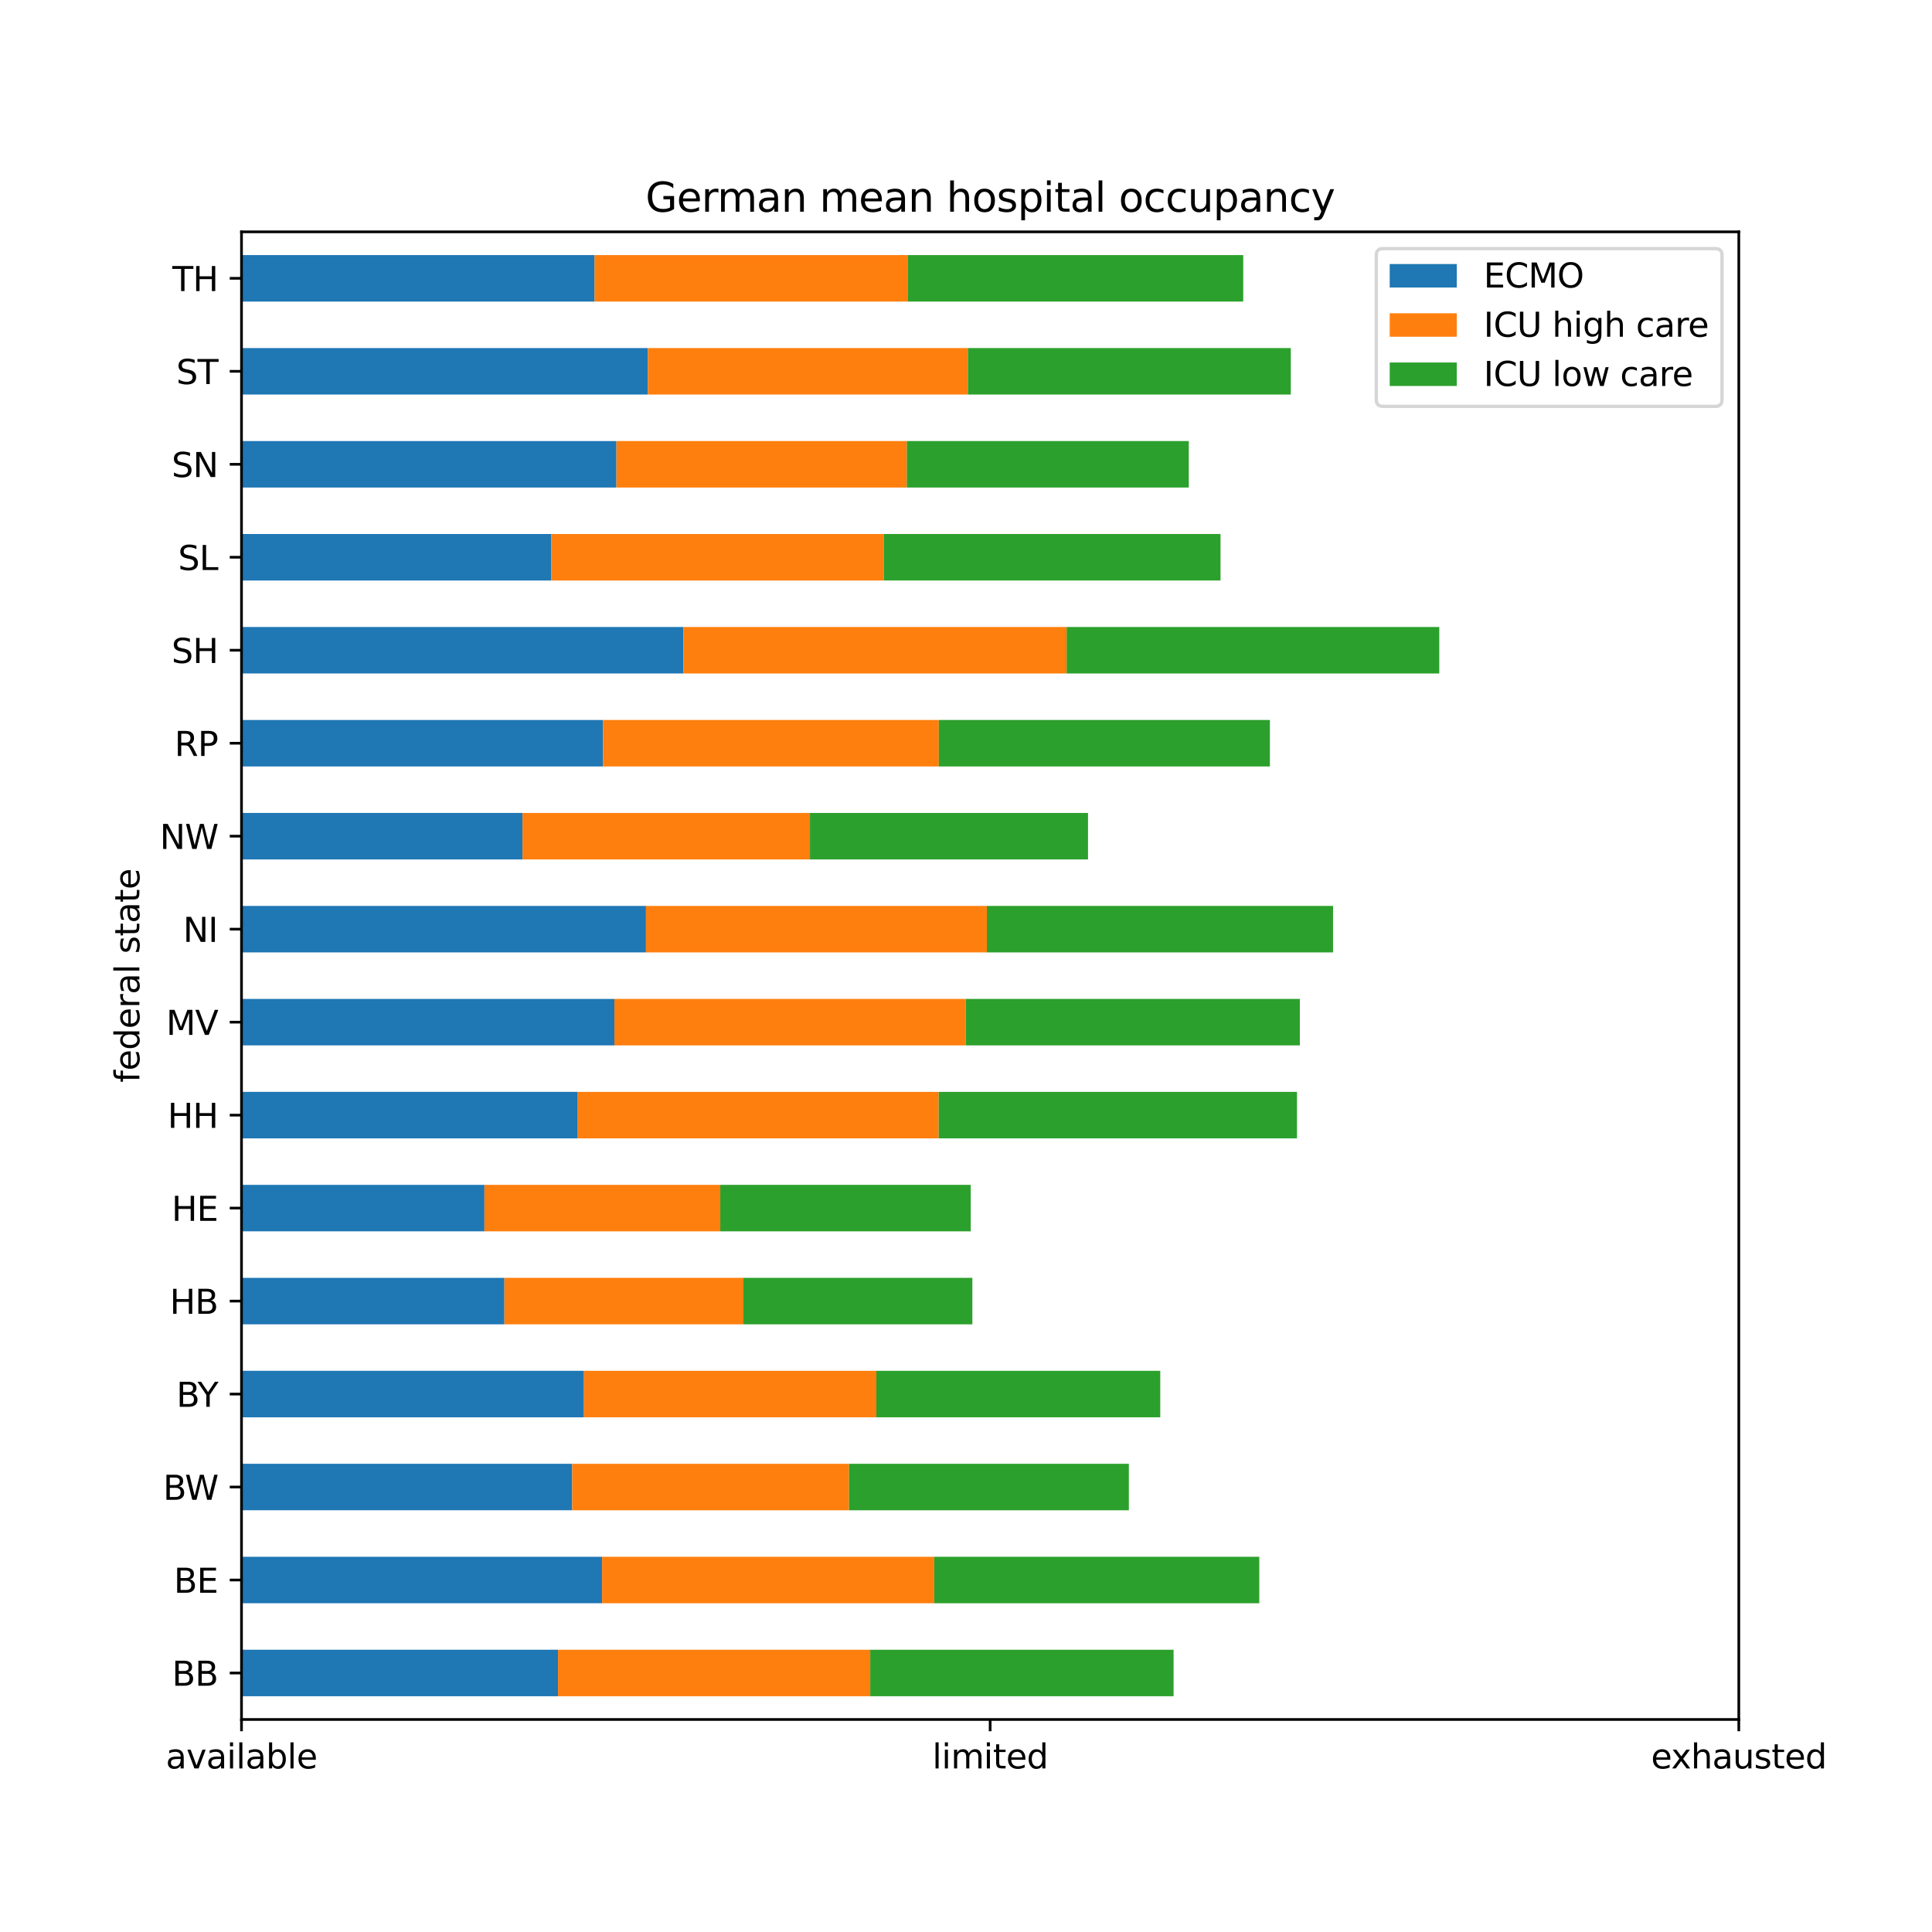 <?xml version="1.0" encoding="utf-8" standalone="no"?>
<!DOCTYPE svg PUBLIC "-//W3C//DTD SVG 1.1//EN"
  "http://www.w3.org/Graphics/SVG/1.1/DTD/svg11.dtd">
<svg height="576pt" version="1.1" viewBox="0 0 576 576" width="576pt" xmlns="http://www.w3.org/2000/svg" xmlns:xlink="http://www.w3.org/1999/xlink">
 <defs>
  <style type="text/css">*{stroke-linecap:butt;stroke-linejoin:round;}</style>
 </defs>
 <g id="figure_1">
  <g id="patch_1">
   <path d="M 0 576 
L 576 576 
L 576 0 
L 0 0 
z
" style="fill:#ffffff;"/>
  </g>
  <g id="axes_1">
   <g id="patch_2">
    <path d="M 72 512.64 
L 518.4 512.64 
L 518.4 69.12 
L 72 69.12 
z
" style="fill:#ffffff;"/>
   </g>
   <g id="patch_3">
    <path clip-path="url(#pedf39c4323)" d="M 72 505.71 
L 166.362 505.71 
L 166.362 491.85 
L 72 491.85 
z
" style="fill:#1f77b4;"/>
   </g>
   <g id="patch_4">
    <path clip-path="url(#pedf39c4323)" d="M 72 477.99 
L 179.502 477.99 
L 179.502 464.13 
L 72 464.13 
z
" style="fill:#1f77b4;"/>
   </g>
   <g id="patch_5">
    <path clip-path="url(#pedf39c4323)" d="M 72 450.27 
L 170.588 450.27 
L 170.588 436.41 
L 72 436.41 
z
" style="fill:#1f77b4;"/>
   </g>
   <g id="patch_6">
    <path clip-path="url(#pedf39c4323)" d="M 72 422.55 
L 174.105 422.55 
L 174.105 408.69 
L 72 408.69 
z
" style="fill:#1f77b4;"/>
   </g>
   <g id="patch_7">
    <path clip-path="url(#pedf39c4323)" d="M 72 394.83 
L 150.38 394.83 
L 150.38 380.97 
L 72 380.97 
z
" style="fill:#1f77b4;"/>
   </g>
   <g id="patch_8">
    <path clip-path="url(#pedf39c4323)" d="M 72 367.11 
L 144.427 367.11 
L 144.427 353.25 
L 72 353.25 
z
" style="fill:#1f77b4;"/>
   </g>
   <g id="patch_9">
    <path clip-path="url(#pedf39c4323)" d="M 72 339.39 
L 172.258 339.39 
L 172.258 325.53 
L 72 325.53 
z
" style="fill:#1f77b4;"/>
   </g>
   <g id="patch_10">
    <path clip-path="url(#pedf39c4323)" d="M 72 311.67 
L 183.174 311.67 
L 183.174 297.81 
L 72 297.81 
z
" style="fill:#1f77b4;"/>
   </g>
   <g id="patch_11">
    <path clip-path="url(#pedf39c4323)" d="M 72 283.95 
L 192.59 283.95 
L 192.59 270.09 
L 72 270.09 
z
" style="fill:#1f77b4;"/>
   </g>
   <g id="patch_12">
    <path clip-path="url(#pedf39c4323)" d="M 72 256.23 
L 155.793 256.23 
L 155.793 242.37 
L 72 242.37 
z
" style="fill:#1f77b4;"/>
   </g>
   <g id="patch_13">
    <path clip-path="url(#pedf39c4323)" d="M 72 228.51 
L 179.764 228.51 
L 179.764 214.65 
L 72 214.65 
z
" style="fill:#1f77b4;"/>
   </g>
   <g id="patch_14">
    <path clip-path="url(#pedf39c4323)" d="M 72 200.79 
L 203.757 200.79 
L 203.757 186.93 
L 72 186.93 
z
" style="fill:#1f77b4;"/>
   </g>
   <g id="patch_15">
    <path clip-path="url(#pedf39c4323)" d="M 72 173.07 
L 164.306 173.07 
L 164.306 159.21 
L 72 159.21 
z
" style="fill:#1f77b4;"/>
   </g>
   <g id="patch_16">
    <path clip-path="url(#pedf39c4323)" d="M 72 145.35 
L 183.775 145.35 
L 183.775 131.49 
L 72 131.49 
z
" style="fill:#1f77b4;"/>
   </g>
   <g id="patch_17">
    <path clip-path="url(#pedf39c4323)" d="M 72 117.63 
L 193.153 117.63 
L 193.153 103.77 
L 72 103.77 
z
" style="fill:#1f77b4;"/>
   </g>
   <g id="patch_18">
    <path clip-path="url(#pedf39c4323)" d="M 72 89.91 
L 177.27 89.91 
L 177.27 76.05 
L 72 76.05 
z
" style="fill:#1f77b4;"/>
   </g>
   <g id="patch_19">
    <path clip-path="url(#pedf39c4323)" d="M 166.362 505.71 
L 259.452 505.71 
L 259.452 491.85 
L 166.362 491.85 
z
" style="fill:#ff7f0e;"/>
   </g>
   <g id="patch_20">
    <path clip-path="url(#pedf39c4323)" d="M 179.502 477.99 
L 278.531 477.99 
L 278.531 464.13 
L 179.502 464.13 
z
" style="fill:#ff7f0e;"/>
   </g>
   <g id="patch_21">
    <path clip-path="url(#pedf39c4323)" d="M 170.588 450.27 
L 253.125 450.27 
L 253.125 436.41 
L 170.588 436.41 
z
" style="fill:#ff7f0e;"/>
   </g>
   <g id="patch_22">
    <path clip-path="url(#pedf39c4323)" d="M 174.105 422.55 
L 261.275 422.55 
L 261.275 408.69 
L 174.105 408.69 
z
" style="fill:#ff7f0e;"/>
   </g>
   <g id="patch_23">
    <path clip-path="url(#pedf39c4323)" d="M 150.38 394.83 
L 221.642 394.83 
L 221.642 380.97 
L 150.38 380.97 
z
" style="fill:#ff7f0e;"/>
   </g>
   <g id="patch_24">
    <path clip-path="url(#pedf39c4323)" d="M 144.427 367.11 
L 214.742 367.11 
L 214.742 353.25 
L 144.427 353.25 
z
" style="fill:#ff7f0e;"/>
   </g>
   <g id="patch_25">
    <path clip-path="url(#pedf39c4323)" d="M 172.258 339.39 
L 279.862 339.39 
L 279.862 325.53 
L 172.258 325.53 
z
" style="fill:#ff7f0e;"/>
   </g>
   <g id="patch_26">
    <path clip-path="url(#pedf39c4323)" d="M 183.174 311.67 
L 287.935 311.67 
L 287.935 297.81 
L 183.174 297.81 
z
" style="fill:#ff7f0e;"/>
   </g>
   <g id="patch_27">
    <path clip-path="url(#pedf39c4323)" d="M 192.59 283.95 
L 294.221 283.95 
L 294.221 270.09 
L 192.59 270.09 
z
" style="fill:#ff7f0e;"/>
   </g>
   <g id="patch_28">
    <path clip-path="url(#pedf39c4323)" d="M 155.793 256.23 
L 241.475 256.23 
L 241.475 242.37 
L 155.793 242.37 
z
" style="fill:#ff7f0e;"/>
   </g>
   <g id="patch_29">
    <path clip-path="url(#pedf39c4323)" d="M 179.764 228.51 
L 279.896 228.51 
L 279.896 214.65 
L 179.764 214.65 
z
" style="fill:#ff7f0e;"/>
   </g>
   <g id="patch_30">
    <path clip-path="url(#pedf39c4323)" d="M 203.757 200.79 
L 318.009 200.79 
L 318.009 186.93 
L 203.757 186.93 
z
" style="fill:#ff7f0e;"/>
   </g>
   <g id="patch_31">
    <path clip-path="url(#pedf39c4323)" d="M 164.306 173.07 
L 263.476 173.07 
L 263.476 159.21 
L 164.306 159.21 
z
" style="fill:#ff7f0e;"/>
   </g>
   <g id="patch_32">
    <path clip-path="url(#pedf39c4323)" d="M 183.775 145.35 
L 270.36 145.35 
L 270.36 131.49 
L 183.775 131.49 
z
" style="fill:#ff7f0e;"/>
   </g>
   <g id="patch_33">
    <path clip-path="url(#pedf39c4323)" d="M 193.153 117.63 
L 288.564 117.63 
L 288.564 103.77 
L 193.153 103.77 
z
" style="fill:#ff7f0e;"/>
   </g>
   <g id="patch_34">
    <path clip-path="url(#pedf39c4323)" d="M 177.27 89.91 
L 270.711 89.91 
L 270.711 76.05 
L 177.27 76.05 
z
" style="fill:#ff7f0e;"/>
   </g>
   <g id="patch_35">
    <path clip-path="url(#pedf39c4323)" d="M 259.452 505.71 
L 349.892 505.71 
L 349.892 491.85 
L 259.452 491.85 
z
" style="fill:#2ca02c;"/>
   </g>
   <g id="patch_36">
    <path clip-path="url(#pedf39c4323)" d="M 278.531 477.99 
L 375.44 477.99 
L 375.44 464.13 
L 278.531 464.13 
z
" style="fill:#2ca02c;"/>
   </g>
   <g id="patch_37">
    <path clip-path="url(#pedf39c4323)" d="M 253.125 450.27 
L 336.553 450.27 
L 336.553 436.41 
L 253.125 436.41 
z
" style="fill:#2ca02c;"/>
   </g>
   <g id="patch_38">
    <path clip-path="url(#pedf39c4323)" d="M 261.275 422.55 
L 345.917 422.55 
L 345.917 408.69 
L 261.275 408.69 
z
" style="fill:#2ca02c;"/>
   </g>
   <g id="patch_39">
    <path clip-path="url(#pedf39c4323)" d="M 221.642 394.83 
L 289.897 394.83 
L 289.897 380.97 
L 221.642 380.97 
z
" style="fill:#2ca02c;"/>
   </g>
   <g id="patch_40">
    <path clip-path="url(#pedf39c4323)" d="M 214.742 367.11 
L 289.409 367.11 
L 289.409 353.25 
L 214.742 353.25 
z
" style="fill:#2ca02c;"/>
   </g>
   <g id="patch_41">
    <path clip-path="url(#pedf39c4323)" d="M 279.862 339.39 
L 386.683 339.39 
L 386.683 325.53 
L 279.862 325.53 
z
" style="fill:#2ca02c;"/>
   </g>
   <g id="patch_42">
    <path clip-path="url(#pedf39c4323)" d="M 287.935 311.67 
L 387.534 311.67 
L 387.534 297.81 
L 287.935 297.81 
z
" style="fill:#2ca02c;"/>
   </g>
   <g id="patch_43">
    <path clip-path="url(#pedf39c4323)" d="M 294.221 283.95 
L 397.432 283.95 
L 397.432 270.09 
L 294.221 270.09 
z
" style="fill:#2ca02c;"/>
   </g>
   <g id="patch_44">
    <path clip-path="url(#pedf39c4323)" d="M 241.475 256.23 
L 324.378 256.23 
L 324.378 242.37 
L 241.475 242.37 
z
" style="fill:#2ca02c;"/>
   </g>
   <g id="patch_45">
    <path clip-path="url(#pedf39c4323)" d="M 279.896 228.51 
L 378.607 228.51 
L 378.607 214.65 
L 279.896 214.65 
z
" style="fill:#2ca02c;"/>
   </g>
   <g id="patch_46">
    <path clip-path="url(#pedf39c4323)" d="M 318.009 200.79 
L 429.102 200.79 
L 429.102 186.93 
L 318.009 186.93 
z
" style="fill:#2ca02c;"/>
   </g>
   <g id="patch_47">
    <path clip-path="url(#pedf39c4323)" d="M 263.476 173.07 
L 363.881 173.07 
L 363.881 159.21 
L 263.476 159.21 
z
" style="fill:#2ca02c;"/>
   </g>
   <g id="patch_48">
    <path clip-path="url(#pedf39c4323)" d="M 270.36 145.35 
L 354.42 145.35 
L 354.42 131.49 
L 270.36 131.49 
z
" style="fill:#2ca02c;"/>
   </g>
   <g id="patch_49">
    <path clip-path="url(#pedf39c4323)" d="M 288.564 117.63 
L 384.835 117.63 
L 384.835 103.77 
L 288.564 103.77 
z
" style="fill:#2ca02c;"/>
   </g>
   <g id="patch_50">
    <path clip-path="url(#pedf39c4323)" d="M 270.711 89.91 
L 370.655 89.91 
L 370.655 76.05 
L 270.711 76.05 
z
" style="fill:#2ca02c;"/>
   </g>
   <g id="matplotlib.axis_1">
    <g id="xtick_1">
     <g id="line2d_1">
      <defs>
       <path d="M 0 0 
L 0 3.5 
" id="mf1e41c8134" style="stroke:#000000;stroke-width:0.8;"/>
      </defs>
      <g>
       <use style="stroke:#000000;stroke-width:0.8;" x="72" xlink:href="#mf1e41c8134" y="512.64"/>
      </g>
     </g>
     <g id="text_1">
      <!-- available -->
      <g transform="translate(49.43 527.238)scale(0.1 -0.1)">
       <defs>
        <path d="M 2194 1759 
Q 1497 1759 1228 1600 
Q 959 1441 959 1056 
Q 959 750 1161 570 
Q 1363 391 1709 391 
Q 2188 391 2477 730 
Q 2766 1069 2766 1631 
L 2766 1759 
L 2194 1759 
z
M 3341 1997 
L 3341 0 
L 2766 0 
L 2766 531 
Q 2569 213 2275 61 
Q 1981 -91 1556 -91 
Q 1019 -91 701 211 
Q 384 513 384 1019 
Q 384 1609 779 1909 
Q 1175 2209 1959 2209 
L 2766 2209 
L 2766 2266 
Q 2766 2663 2505 2880 
Q 2244 3097 1772 3097 
Q 1472 3097 1187 3025 
Q 903 2953 641 2809 
L 641 3341 
Q 956 3463 1253 3523 
Q 1550 3584 1831 3584 
Q 2591 3584 2966 3190 
Q 3341 2797 3341 1997 
z
" id="DejaVuSans-61" transform="scale(0.016)"/>
        <path d="M 191 3500 
L 800 3500 
L 1894 563 
L 2988 3500 
L 3597 3500 
L 2284 0 
L 1503 0 
L 191 3500 
z
" id="DejaVuSans-76" transform="scale(0.016)"/>
        <path d="M 603 3500 
L 1178 3500 
L 1178 0 
L 603 0 
L 603 3500 
z
M 603 4863 
L 1178 4863 
L 1178 4134 
L 603 4134 
L 603 4863 
z
" id="DejaVuSans-69" transform="scale(0.016)"/>
        <path d="M 603 4863 
L 1178 4863 
L 1178 0 
L 603 0 
L 603 4863 
z
" id="DejaVuSans-6c" transform="scale(0.016)"/>
        <path d="M 3116 1747 
Q 3116 2381 2855 2742 
Q 2594 3103 2138 3103 
Q 1681 3103 1420 2742 
Q 1159 2381 1159 1747 
Q 1159 1113 1420 752 
Q 1681 391 2138 391 
Q 2594 391 2855 752 
Q 3116 1113 3116 1747 
z
M 1159 2969 
Q 1341 3281 1617 3432 
Q 1894 3584 2278 3584 
Q 2916 3584 3314 3078 
Q 3713 2572 3713 1747 
Q 3713 922 3314 415 
Q 2916 -91 2278 -91 
Q 1894 -91 1617 61 
Q 1341 213 1159 525 
L 1159 0 
L 581 0 
L 581 4863 
L 1159 4863 
L 1159 2969 
z
" id="DejaVuSans-62" transform="scale(0.016)"/>
        <path d="M 3597 1894 
L 3597 1613 
L 953 1613 
Q 991 1019 1311 708 
Q 1631 397 2203 397 
Q 2534 397 2845 478 
Q 3156 559 3463 722 
L 3463 178 
Q 3153 47 2828 -22 
Q 2503 -91 2169 -91 
Q 1331 -91 842 396 
Q 353 884 353 1716 
Q 353 2575 817 3079 
Q 1281 3584 2069 3584 
Q 2775 3584 3186 3129 
Q 3597 2675 3597 1894 
z
M 3022 2063 
Q 3016 2534 2758 2815 
Q 2500 3097 2075 3097 
Q 1594 3097 1305 2825 
Q 1016 2553 972 2059 
L 3022 2063 
z
" id="DejaVuSans-65" transform="scale(0.016)"/>
       </defs>
       <use xlink:href="#DejaVuSans-61"/>
       <use x="61.279" xlink:href="#DejaVuSans-76"/>
       <use x="120.459" xlink:href="#DejaVuSans-61"/>
       <use x="181.738" xlink:href="#DejaVuSans-69"/>
       <use x="209.521" xlink:href="#DejaVuSans-6c"/>
       <use x="237.305" xlink:href="#DejaVuSans-61"/>
       <use x="298.584" xlink:href="#DejaVuSans-62"/>
       <use x="362.061" xlink:href="#DejaVuSans-6c"/>
       <use x="389.844" xlink:href="#DejaVuSans-65"/>
      </g>
     </g>
    </g>
    <g id="xtick_2">
     <g id="line2d_2">
      <g>
       <use style="stroke:#000000;stroke-width:0.8;" x="295.2" xlink:href="#mf1e41c8134" y="512.64"/>
      </g>
     </g>
     <g id="text_2">
      <!-- limited -->
      <g transform="translate(277.952 527.238)scale(0.1 -0.1)">
       <defs>
        <path d="M 3328 2828 
Q 3544 3216 3844 3400 
Q 4144 3584 4550 3584 
Q 5097 3584 5394 3201 
Q 5691 2819 5691 2113 
L 5691 0 
L 5113 0 
L 5113 2094 
Q 5113 2597 4934 2840 
Q 4756 3084 4391 3084 
Q 3944 3084 3684 2787 
Q 3425 2491 3425 1978 
L 3425 0 
L 2847 0 
L 2847 2094 
Q 2847 2600 2669 2842 
Q 2491 3084 2119 3084 
Q 1678 3084 1418 2786 
Q 1159 2488 1159 1978 
L 1159 0 
L 581 0 
L 581 3500 
L 1159 3500 
L 1159 2956 
Q 1356 3278 1631 3431 
Q 1906 3584 2284 3584 
Q 2666 3584 2933 3390 
Q 3200 3197 3328 2828 
z
" id="DejaVuSans-6d" transform="scale(0.016)"/>
        <path d="M 1172 4494 
L 1172 3500 
L 2356 3500 
L 2356 3053 
L 1172 3053 
L 1172 1153 
Q 1172 725 1289 603 
Q 1406 481 1766 481 
L 2356 481 
L 2356 0 
L 1766 0 
Q 1100 0 847 248 
Q 594 497 594 1153 
L 594 3053 
L 172 3053 
L 172 3500 
L 594 3500 
L 594 4494 
L 1172 4494 
z
" id="DejaVuSans-74" transform="scale(0.016)"/>
        <path d="M 2906 2969 
L 2906 4863 
L 3481 4863 
L 3481 0 
L 2906 0 
L 2906 525 
Q 2725 213 2448 61 
Q 2172 -91 1784 -91 
Q 1150 -91 751 415 
Q 353 922 353 1747 
Q 353 2572 751 3078 
Q 1150 3584 1784 3584 
Q 2172 3584 2448 3432 
Q 2725 3281 2906 2969 
z
M 947 1747 
Q 947 1113 1208 752 
Q 1469 391 1925 391 
Q 2381 391 2643 752 
Q 2906 1113 2906 1747 
Q 2906 2381 2643 2742 
Q 2381 3103 1925 3103 
Q 1469 3103 1208 2742 
Q 947 2381 947 1747 
z
" id="DejaVuSans-64" transform="scale(0.016)"/>
       </defs>
       <use xlink:href="#DejaVuSans-6c"/>
       <use x="27.783" xlink:href="#DejaVuSans-69"/>
       <use x="55.566" xlink:href="#DejaVuSans-6d"/>
       <use x="152.979" xlink:href="#DejaVuSans-69"/>
       <use x="180.762" xlink:href="#DejaVuSans-74"/>
       <use x="219.971" xlink:href="#DejaVuSans-65"/>
       <use x="281.494" xlink:href="#DejaVuSans-64"/>
      </g>
     </g>
    </g>
    <g id="xtick_3">
     <g id="line2d_3">
      <g>
       <use style="stroke:#000000;stroke-width:0.8;" x="518.4" xlink:href="#mf1e41c8134" y="512.64"/>
      </g>
     </g>
     <g id="text_3">
      <!-- exhausted -->
      <g transform="translate(492.234 527.238)scale(0.1 -0.1)">
       <defs>
        <path d="M 3513 3500 
L 2247 1797 
L 3578 0 
L 2900 0 
L 1881 1375 
L 863 0 
L 184 0 
L 1544 1831 
L 300 3500 
L 978 3500 
L 1906 2253 
L 2834 3500 
L 3513 3500 
z
" id="DejaVuSans-78" transform="scale(0.016)"/>
        <path d="M 3513 2113 
L 3513 0 
L 2938 0 
L 2938 2094 
Q 2938 2591 2744 2837 
Q 2550 3084 2163 3084 
Q 1697 3084 1428 2787 
Q 1159 2491 1159 1978 
L 1159 0 
L 581 0 
L 581 4863 
L 1159 4863 
L 1159 2956 
Q 1366 3272 1645 3428 
Q 1925 3584 2291 3584 
Q 2894 3584 3203 3211 
Q 3513 2838 3513 2113 
z
" id="DejaVuSans-68" transform="scale(0.016)"/>
        <path d="M 544 1381 
L 544 3500 
L 1119 3500 
L 1119 1403 
Q 1119 906 1312 657 
Q 1506 409 1894 409 
Q 2359 409 2629 706 
Q 2900 1003 2900 1516 
L 2900 3500 
L 3475 3500 
L 3475 0 
L 2900 0 
L 2900 538 
Q 2691 219 2414 64 
Q 2138 -91 1772 -91 
Q 1169 -91 856 284 
Q 544 659 544 1381 
z
M 1991 3584 
L 1991 3584 
z
" id="DejaVuSans-75" transform="scale(0.016)"/>
        <path d="M 2834 3397 
L 2834 2853 
Q 2591 2978 2328 3040 
Q 2066 3103 1784 3103 
Q 1356 3103 1142 2972 
Q 928 2841 928 2578 
Q 928 2378 1081 2264 
Q 1234 2150 1697 2047 
L 1894 2003 
Q 2506 1872 2764 1633 
Q 3022 1394 3022 966 
Q 3022 478 2636 193 
Q 2250 -91 1575 -91 
Q 1294 -91 989 -36 
Q 684 19 347 128 
L 347 722 
Q 666 556 975 473 
Q 1284 391 1588 391 
Q 1994 391 2212 530 
Q 2431 669 2431 922 
Q 2431 1156 2273 1281 
Q 2116 1406 1581 1522 
L 1381 1569 
Q 847 1681 609 1914 
Q 372 2147 372 2553 
Q 372 3047 722 3315 
Q 1072 3584 1716 3584 
Q 2034 3584 2315 3537 
Q 2597 3491 2834 3397 
z
" id="DejaVuSans-73" transform="scale(0.016)"/>
       </defs>
       <use xlink:href="#DejaVuSans-65"/>
       <use x="59.773" xlink:href="#DejaVuSans-78"/>
       <use x="118.953" xlink:href="#DejaVuSans-68"/>
       <use x="182.332" xlink:href="#DejaVuSans-61"/>
       <use x="243.611" xlink:href="#DejaVuSans-75"/>
       <use x="306.99" xlink:href="#DejaVuSans-73"/>
       <use x="359.09" xlink:href="#DejaVuSans-74"/>
       <use x="398.299" xlink:href="#DejaVuSans-65"/>
       <use x="459.822" xlink:href="#DejaVuSans-64"/>
      </g>
     </g>
    </g>
   </g>
   <g id="matplotlib.axis_2">
    <g id="ytick_1">
     <g id="line2d_4">
      <defs>
       <path d="M 0 0 
L -3.5 0 
" id="mb5c57586dd" style="stroke:#000000;stroke-width:0.8;"/>
      </defs>
      <g>
       <use style="stroke:#000000;stroke-width:0.8;" x="72" xlink:href="#mb5c57586dd" y="498.78"/>
      </g>
     </g>
     <g id="text_4">
      <!-- BB -->
      <g transform="translate(51.278 502.579)scale(0.1 -0.1)">
       <defs>
        <path d="M 1259 2228 
L 1259 519 
L 2272 519 
Q 2781 519 3026 730 
Q 3272 941 3272 1375 
Q 3272 1813 3026 2020 
Q 2781 2228 2272 2228 
L 1259 2228 
z
M 1259 4147 
L 1259 2741 
L 2194 2741 
Q 2656 2741 2882 2914 
Q 3109 3088 3109 3444 
Q 3109 3797 2882 3972 
Q 2656 4147 2194 4147 
L 1259 4147 
z
M 628 4666 
L 2241 4666 
Q 2963 4666 3353 4366 
Q 3744 4066 3744 3513 
Q 3744 3084 3544 2831 
Q 3344 2578 2956 2516 
Q 3422 2416 3680 2098 
Q 3938 1781 3938 1306 
Q 3938 681 3513 340 
Q 3088 0 2303 0 
L 628 0 
L 628 4666 
z
" id="DejaVuSans-42" transform="scale(0.016)"/>
       </defs>
       <use xlink:href="#DejaVuSans-42"/>
       <use x="68.604" xlink:href="#DejaVuSans-42"/>
      </g>
     </g>
    </g>
    <g id="ytick_2">
     <g id="line2d_5">
      <g>
       <use style="stroke:#000000;stroke-width:0.8;" x="72" xlink:href="#mb5c57586dd" y="471.06"/>
      </g>
     </g>
     <g id="text_5">
      <!-- BE -->
      <g transform="translate(51.82 474.859)scale(0.1 -0.1)">
       <defs>
        <path d="M 628 4666 
L 3578 4666 
L 3578 4134 
L 1259 4134 
L 1259 2753 
L 3481 2753 
L 3481 2222 
L 1259 2222 
L 1259 531 
L 3634 531 
L 3634 0 
L 628 0 
L 628 4666 
z
" id="DejaVuSans-45" transform="scale(0.016)"/>
       </defs>
       <use xlink:href="#DejaVuSans-42"/>
       <use x="68.604" xlink:href="#DejaVuSans-45"/>
      </g>
     </g>
    </g>
    <g id="ytick_3">
     <g id="line2d_6">
      <g>
       <use style="stroke:#000000;stroke-width:0.8;" x="72" xlink:href="#mb5c57586dd" y="443.34"/>
      </g>
     </g>
     <g id="text_6">
      <!-- BW -->
      <g transform="translate(48.614 447.139)scale(0.1 -0.1)">
       <defs>
        <path d="M 213 4666 
L 850 4666 
L 1831 722 
L 2809 4666 
L 3519 4666 
L 4500 722 
L 5478 4666 
L 6119 4666 
L 4947 0 
L 4153 0 
L 3169 4050 
L 2175 0 
L 1381 0 
L 213 4666 
z
" id="DejaVuSans-57" transform="scale(0.016)"/>
       </defs>
       <use xlink:href="#DejaVuSans-42"/>
       <use x="64.979" xlink:href="#DejaVuSans-57"/>
      </g>
     </g>
    </g>
    <g id="ytick_4">
     <g id="line2d_7">
      <g>
       <use style="stroke:#000000;stroke-width:0.8;" x="72" xlink:href="#mb5c57586dd" y="415.62"/>
      </g>
     </g>
     <g id="text_7">
      <!-- BY -->
      <g transform="translate(52.581 419.419)scale(0.1 -0.1)">
       <defs>
        <path d="M -13 4666 
L 666 4666 
L 1959 2747 
L 3244 4666 
L 3922 4666 
L 2272 2222 
L 2272 0 
L 1638 0 
L 1638 2222 
L -13 4666 
z
" id="DejaVuSans-59" transform="scale(0.016)"/>
       </defs>
       <use xlink:href="#DejaVuSans-42"/>
       <use x="63.104" xlink:href="#DejaVuSans-59"/>
      </g>
     </g>
    </g>
    <g id="ytick_5">
     <g id="line2d_8">
      <g>
       <use style="stroke:#000000;stroke-width:0.8;" x="72" xlink:href="#mb5c57586dd" y="387.9"/>
      </g>
     </g>
     <g id="text_8">
      <!-- HB -->
      <g transform="translate(50.619 391.699)scale(0.1 -0.1)">
       <defs>
        <path d="M 628 4666 
L 1259 4666 
L 1259 2753 
L 3553 2753 
L 3553 4666 
L 4184 4666 
L 4184 0 
L 3553 0 
L 3553 2222 
L 1259 2222 
L 1259 0 
L 628 0 
L 628 4666 
z
" id="DejaVuSans-48" transform="scale(0.016)"/>
       </defs>
       <use xlink:href="#DejaVuSans-48"/>
       <use x="75.195" xlink:href="#DejaVuSans-42"/>
      </g>
     </g>
    </g>
    <g id="ytick_6">
     <g id="line2d_9">
      <g>
       <use style="stroke:#000000;stroke-width:0.8;" x="72" xlink:href="#mb5c57586dd" y="360.18"/>
      </g>
     </g>
     <g id="text_9">
      <!-- HE -->
      <g transform="translate(51.161 363.979)scale(0.1 -0.1)">
       <use xlink:href="#DejaVuSans-48"/>
       <use x="75.195" xlink:href="#DejaVuSans-45"/>
      </g>
     </g>
    </g>
    <g id="ytick_7">
     <g id="line2d_10">
      <g>
       <use style="stroke:#000000;stroke-width:0.8;" x="72" xlink:href="#mb5c57586dd" y="332.46"/>
      </g>
     </g>
     <g id="text_10">
      <!-- HH -->
      <g transform="translate(49.959 336.259)scale(0.1 -0.1)">
       <use xlink:href="#DejaVuSans-48"/>
       <use x="75.195" xlink:href="#DejaVuSans-48"/>
      </g>
     </g>
    </g>
    <g id="ytick_8">
     <g id="line2d_11">
      <g>
       <use style="stroke:#000000;stroke-width:0.8;" x="72" xlink:href="#mb5c57586dd" y="304.74"/>
      </g>
     </g>
     <g id="text_11">
      <!-- MV -->
      <g transform="translate(49.531 308.539)scale(0.1 -0.1)">
       <defs>
        <path d="M 628 4666 
L 1569 4666 
L 2759 1491 
L 3956 4666 
L 4897 4666 
L 4897 0 
L 4281 0 
L 4281 4097 
L 3078 897 
L 2444 897 
L 1241 4097 
L 1241 0 
L 628 0 
L 628 4666 
z
" id="DejaVuSans-4d" transform="scale(0.016)"/>
        <path d="M 1831 0 
L 50 4666 
L 709 4666 
L 2188 738 
L 3669 4666 
L 4325 4666 
L 2547 0 
L 1831 0 
z
" id="DejaVuSans-56" transform="scale(0.016)"/>
       </defs>
       <use xlink:href="#DejaVuSans-4d"/>
       <use x="86.279" xlink:href="#DejaVuSans-56"/>
      </g>
     </g>
    </g>
    <g id="ytick_9">
     <g id="line2d_12">
      <g>
       <use style="stroke:#000000;stroke-width:0.8;" x="72" xlink:href="#mb5c57586dd" y="277.02"/>
      </g>
     </g>
     <g id="text_12">
      <!-- NI -->
      <g transform="translate(54.569 280.819)scale(0.1 -0.1)">
       <defs>
        <path d="M 628 4666 
L 1478 4666 
L 3547 763 
L 3547 4666 
L 4159 4666 
L 4159 0 
L 3309 0 
L 1241 3903 
L 1241 0 
L 628 0 
L 628 4666 
z
" id="DejaVuSans-4e" transform="scale(0.016)"/>
        <path d="M 628 4666 
L 1259 4666 
L 1259 0 
L 628 0 
L 628 4666 
z
" id="DejaVuSans-49" transform="scale(0.016)"/>
       </defs>
       <use xlink:href="#DejaVuSans-4e"/>
       <use x="74.805" xlink:href="#DejaVuSans-49"/>
      </g>
     </g>
    </g>
    <g id="ytick_10">
     <g id="line2d_13">
      <g>
       <use style="stroke:#000000;stroke-width:0.8;" x="72" xlink:href="#mb5c57586dd" y="249.3"/>
      </g>
     </g>
     <g id="text_13">
      <!-- NW -->
      <g transform="translate(47.631 253.099)scale(0.1 -0.1)">
       <use xlink:href="#DejaVuSans-4e"/>
       <use x="74.805" xlink:href="#DejaVuSans-57"/>
      </g>
     </g>
    </g>
    <g id="ytick_11">
     <g id="line2d_14">
      <g>
       <use style="stroke:#000000;stroke-width:0.8;" x="72" xlink:href="#mb5c57586dd" y="221.58"/>
      </g>
     </g>
     <g id="text_14">
      <!-- RP -->
      <g transform="translate(52.022 225.379)scale(0.1 -0.1)">
       <defs>
        <path d="M 2841 2188 
Q 3044 2119 3236 1894 
Q 3428 1669 3622 1275 
L 4263 0 
L 3584 0 
L 2988 1197 
Q 2756 1666 2539 1819 
Q 2322 1972 1947 1972 
L 1259 1972 
L 1259 0 
L 628 0 
L 628 4666 
L 2053 4666 
Q 2853 4666 3247 4331 
Q 3641 3997 3641 3322 
Q 3641 2881 3436 2590 
Q 3231 2300 2841 2188 
z
M 1259 4147 
L 1259 2491 
L 2053 2491 
Q 2509 2491 2742 2702 
Q 2975 2913 2975 3322 
Q 2975 3731 2742 3939 
Q 2509 4147 2053 4147 
L 1259 4147 
z
" id="DejaVuSans-52" transform="scale(0.016)"/>
        <path d="M 1259 4147 
L 1259 2394 
L 2053 2394 
Q 2494 2394 2734 2622 
Q 2975 2850 2975 3272 
Q 2975 3691 2734 3919 
Q 2494 4147 2053 4147 
L 1259 4147 
z
M 628 4666 
L 2053 4666 
Q 2838 4666 3239 4311 
Q 3641 3956 3641 3272 
Q 3641 2581 3239 2228 
Q 2838 1875 2053 1875 
L 1259 1875 
L 1259 0 
L 628 0 
L 628 4666 
z
" id="DejaVuSans-50" transform="scale(0.016)"/>
       </defs>
       <use xlink:href="#DejaVuSans-52"/>
       <use x="69.482" xlink:href="#DejaVuSans-50"/>
      </g>
     </g>
    </g>
    <g id="ytick_12">
     <g id="line2d_15">
      <g>
       <use style="stroke:#000000;stroke-width:0.8;" x="72" xlink:href="#mb5c57586dd" y="193.86"/>
      </g>
     </g>
     <g id="text_15">
      <!-- SH -->
      <g transform="translate(51.131 197.659)scale(0.1 -0.1)">
       <defs>
        <path d="M 3425 4513 
L 3425 3897 
Q 3066 4069 2747 4153 
Q 2428 4238 2131 4238 
Q 1616 4238 1336 4038 
Q 1056 3838 1056 3469 
Q 1056 3159 1242 3001 
Q 1428 2844 1947 2747 
L 2328 2669 
Q 3034 2534 3370 2195 
Q 3706 1856 3706 1288 
Q 3706 609 3251 259 
Q 2797 -91 1919 -91 
Q 1588 -91 1214 -16 
Q 841 59 441 206 
L 441 856 
Q 825 641 1194 531 
Q 1563 422 1919 422 
Q 2459 422 2753 634 
Q 3047 847 3047 1241 
Q 3047 1584 2836 1778 
Q 2625 1972 2144 2069 
L 1759 2144 
Q 1053 2284 737 2584 
Q 422 2884 422 3419 
Q 422 4038 858 4394 
Q 1294 4750 2059 4750 
Q 2388 4750 2728 4690 
Q 3069 4631 3425 4513 
z
" id="DejaVuSans-53" transform="scale(0.016)"/>
       </defs>
       <use xlink:href="#DejaVuSans-53"/>
       <use x="63.477" xlink:href="#DejaVuSans-48"/>
      </g>
     </g>
    </g>
    <g id="ytick_13">
     <g id="line2d_16">
      <g>
       <use style="stroke:#000000;stroke-width:0.8;" x="72" xlink:href="#mb5c57586dd" y="166.14"/>
      </g>
     </g>
     <g id="text_16">
      <!-- SL -->
      <g transform="translate(53.08 169.939)scale(0.1 -0.1)">
       <defs>
        <path d="M 628 4666 
L 1259 4666 
L 1259 531 
L 3531 531 
L 3531 0 
L 628 0 
L 628 4666 
z
" id="DejaVuSans-4c" transform="scale(0.016)"/>
       </defs>
       <use xlink:href="#DejaVuSans-53"/>
       <use x="63.477" xlink:href="#DejaVuSans-4c"/>
      </g>
     </g>
    </g>
    <g id="ytick_14">
     <g id="line2d_17">
      <g>
       <use style="stroke:#000000;stroke-width:0.8;" x="72" xlink:href="#mb5c57586dd" y="138.42"/>
      </g>
     </g>
     <g id="text_17">
      <!-- SN -->
      <g transform="translate(51.17 142.219)scale(0.1 -0.1)">
       <use xlink:href="#DejaVuSans-53"/>
       <use x="63.477" xlink:href="#DejaVuSans-4e"/>
      </g>
     </g>
    </g>
    <g id="ytick_15">
     <g id="line2d_18">
      <g>
       <use style="stroke:#000000;stroke-width:0.8;" x="72" xlink:href="#mb5c57586dd" y="110.7"/>
      </g>
     </g>
     <g id="text_18">
      <!-- ST -->
      <g transform="translate(52.544 114.499)scale(0.1 -0.1)">
       <defs>
        <path d="M -19 4666 
L 3928 4666 
L 3928 4134 
L 2272 4134 
L 2272 0 
L 1638 0 
L 1638 4134 
L -19 4134 
L -19 4666 
z
" id="DejaVuSans-54" transform="scale(0.016)"/>
       </defs>
       <use xlink:href="#DejaVuSans-53"/>
       <use x="63.477" xlink:href="#DejaVuSans-54"/>
      </g>
     </g>
    </g>
    <g id="ytick_16">
     <g id="line2d_19">
      <g>
       <use style="stroke:#000000;stroke-width:0.8;" x="72" xlink:href="#mb5c57586dd" y="82.98"/>
      </g>
     </g>
     <g id="text_19">
      <!-- TH -->
      <g transform="translate(51.372 86.779)scale(0.1 -0.1)">
       <use xlink:href="#DejaVuSans-54"/>
       <use x="61.084" xlink:href="#DejaVuSans-48"/>
      </g>
     </g>
    </g>
    <g id="text_20">
     <!-- federal state -->
     <g transform="translate(41.552 322.731)rotate(-90)scale(0.1 -0.1)">
      <defs>
       <path d="M 2375 4863 
L 2375 4384 
L 1825 4384 
Q 1516 4384 1395 4259 
Q 1275 4134 1275 3809 
L 1275 3500 
L 2222 3500 
L 2222 3053 
L 1275 3053 
L 1275 0 
L 697 0 
L 697 3053 
L 147 3053 
L 147 3500 
L 697 3500 
L 697 3744 
Q 697 4328 969 4595 
Q 1241 4863 1831 4863 
L 2375 4863 
z
" id="DejaVuSans-66" transform="scale(0.016)"/>
       <path d="M 2631 2963 
Q 2534 3019 2420 3045 
Q 2306 3072 2169 3072 
Q 1681 3072 1420 2755 
Q 1159 2438 1159 1844 
L 1159 0 
L 581 0 
L 581 3500 
L 1159 3500 
L 1159 2956 
Q 1341 3275 1631 3429 
Q 1922 3584 2338 3584 
Q 2397 3584 2469 3576 
Q 2541 3569 2628 3553 
L 2631 2963 
z
" id="DejaVuSans-72" transform="scale(0.016)"/>
       <path id="DejaVuSans-20" transform="scale(0.016)"/>
      </defs>
      <use xlink:href="#DejaVuSans-66"/>
      <use x="35.205" xlink:href="#DejaVuSans-65"/>
      <use x="96.729" xlink:href="#DejaVuSans-64"/>
      <use x="160.205" xlink:href="#DejaVuSans-65"/>
      <use x="221.729" xlink:href="#DejaVuSans-72"/>
      <use x="262.842" xlink:href="#DejaVuSans-61"/>
      <use x="324.121" xlink:href="#DejaVuSans-6c"/>
      <use x="351.904" xlink:href="#DejaVuSans-20"/>
      <use x="383.691" xlink:href="#DejaVuSans-73"/>
      <use x="435.791" xlink:href="#DejaVuSans-74"/>
      <use x="475" xlink:href="#DejaVuSans-61"/>
      <use x="536.279" xlink:href="#DejaVuSans-74"/>
      <use x="575.488" xlink:href="#DejaVuSans-65"/>
     </g>
    </g>
   </g>
   <g id="patch_51">
    <path d="M 72 512.64 
L 72 69.12 
" style="fill:none;stroke:#000000;stroke-linecap:square;stroke-linejoin:miter;stroke-width:0.8;"/>
   </g>
   <g id="patch_52">
    <path d="M 518.4 512.64 
L 518.4 69.12 
" style="fill:none;stroke:#000000;stroke-linecap:square;stroke-linejoin:miter;stroke-width:0.8;"/>
   </g>
   <g id="patch_53">
    <path d="M 72 512.64 
L 518.4 512.64 
" style="fill:none;stroke:#000000;stroke-linecap:square;stroke-linejoin:miter;stroke-width:0.8;"/>
   </g>
   <g id="patch_54">
    <path d="M 72 69.12 
L 518.4 69.12 
" style="fill:none;stroke:#000000;stroke-linecap:square;stroke-linejoin:miter;stroke-width:0.8;"/>
   </g>
   <g id="text_21">
    <!-- German mean hospital occupancy -->
    <g transform="translate(192.456 63.12)scale(0.12 -0.12)">
     <defs>
      <path d="M 3809 666 
L 3809 1919 
L 2778 1919 
L 2778 2438 
L 4434 2438 
L 4434 434 
Q 4069 175 3628 42 
Q 3188 -91 2688 -91 
Q 1594 -91 976 548 
Q 359 1188 359 2328 
Q 359 3472 976 4111 
Q 1594 4750 2688 4750 
Q 3144 4750 3555 4637 
Q 3966 4525 4313 4306 
L 4313 3634 
Q 3963 3931 3569 4081 
Q 3175 4231 2741 4231 
Q 1884 4231 1454 3753 
Q 1025 3275 1025 2328 
Q 1025 1384 1454 906 
Q 1884 428 2741 428 
Q 3075 428 3337 486 
Q 3600 544 3809 666 
z
" id="DejaVuSans-47" transform="scale(0.016)"/>
      <path d="M 3513 2113 
L 3513 0 
L 2938 0 
L 2938 2094 
Q 2938 2591 2744 2837 
Q 2550 3084 2163 3084 
Q 1697 3084 1428 2787 
Q 1159 2491 1159 1978 
L 1159 0 
L 581 0 
L 581 3500 
L 1159 3500 
L 1159 2956 
Q 1366 3272 1645 3428 
Q 1925 3584 2291 3584 
Q 2894 3584 3203 3211 
Q 3513 2838 3513 2113 
z
" id="DejaVuSans-6e" transform="scale(0.016)"/>
      <path d="M 1959 3097 
Q 1497 3097 1228 2736 
Q 959 2375 959 1747 
Q 959 1119 1226 758 
Q 1494 397 1959 397 
Q 2419 397 2687 759 
Q 2956 1122 2956 1747 
Q 2956 2369 2687 2733 
Q 2419 3097 1959 3097 
z
M 1959 3584 
Q 2709 3584 3137 3096 
Q 3566 2609 3566 1747 
Q 3566 888 3137 398 
Q 2709 -91 1959 -91 
Q 1206 -91 779 398 
Q 353 888 353 1747 
Q 353 2609 779 3096 
Q 1206 3584 1959 3584 
z
" id="DejaVuSans-6f" transform="scale(0.016)"/>
      <path d="M 1159 525 
L 1159 -1331 
L 581 -1331 
L 581 3500 
L 1159 3500 
L 1159 2969 
Q 1341 3281 1617 3432 
Q 1894 3584 2278 3584 
Q 2916 3584 3314 3078 
Q 3713 2572 3713 1747 
Q 3713 922 3314 415 
Q 2916 -91 2278 -91 
Q 1894 -91 1617 61 
Q 1341 213 1159 525 
z
M 3116 1747 
Q 3116 2381 2855 2742 
Q 2594 3103 2138 3103 
Q 1681 3103 1420 2742 
Q 1159 2381 1159 1747 
Q 1159 1113 1420 752 
Q 1681 391 2138 391 
Q 2594 391 2855 752 
Q 3116 1113 3116 1747 
z
" id="DejaVuSans-70" transform="scale(0.016)"/>
      <path d="M 3122 3366 
L 3122 2828 
Q 2878 2963 2633 3030 
Q 2388 3097 2138 3097 
Q 1578 3097 1268 2742 
Q 959 2388 959 1747 
Q 959 1106 1268 751 
Q 1578 397 2138 397 
Q 2388 397 2633 464 
Q 2878 531 3122 666 
L 3122 134 
Q 2881 22 2623 -34 
Q 2366 -91 2075 -91 
Q 1284 -91 818 406 
Q 353 903 353 1747 
Q 353 2603 823 3093 
Q 1294 3584 2113 3584 
Q 2378 3584 2631 3529 
Q 2884 3475 3122 3366 
z
" id="DejaVuSans-63" transform="scale(0.016)"/>
      <path d="M 2059 -325 
Q 1816 -950 1584 -1140 
Q 1353 -1331 966 -1331 
L 506 -1331 
L 506 -850 
L 844 -850 
Q 1081 -850 1212 -737 
Q 1344 -625 1503 -206 
L 1606 56 
L 191 3500 
L 800 3500 
L 1894 763 
L 2988 3500 
L 3597 3500 
L 2059 -325 
z
" id="DejaVuSans-79" transform="scale(0.016)"/>
     </defs>
     <use xlink:href="#DejaVuSans-47"/>
     <use x="77.49" xlink:href="#DejaVuSans-65"/>
     <use x="139.014" xlink:href="#DejaVuSans-72"/>
     <use x="178.377" xlink:href="#DejaVuSans-6d"/>
     <use x="275.789" xlink:href="#DejaVuSans-61"/>
     <use x="337.068" xlink:href="#DejaVuSans-6e"/>
     <use x="400.447" xlink:href="#DejaVuSans-20"/>
     <use x="432.234" xlink:href="#DejaVuSans-6d"/>
     <use x="529.646" xlink:href="#DejaVuSans-65"/>
     <use x="591.17" xlink:href="#DejaVuSans-61"/>
     <use x="652.449" xlink:href="#DejaVuSans-6e"/>
     <use x="715.828" xlink:href="#DejaVuSans-20"/>
     <use x="747.615" xlink:href="#DejaVuSans-68"/>
     <use x="810.994" xlink:href="#DejaVuSans-6f"/>
     <use x="872.176" xlink:href="#DejaVuSans-73"/>
     <use x="924.275" xlink:href="#DejaVuSans-70"/>
     <use x="987.752" xlink:href="#DejaVuSans-69"/>
     <use x="1015.535" xlink:href="#DejaVuSans-74"/>
     <use x="1054.744" xlink:href="#DejaVuSans-61"/>
     <use x="1116.023" xlink:href="#DejaVuSans-6c"/>
     <use x="1143.807" xlink:href="#DejaVuSans-20"/>
     <use x="1175.594" xlink:href="#DejaVuSans-6f"/>
     <use x="1236.775" xlink:href="#DejaVuSans-63"/>
     <use x="1291.756" xlink:href="#DejaVuSans-63"/>
     <use x="1346.736" xlink:href="#DejaVuSans-75"/>
     <use x="1410.115" xlink:href="#DejaVuSans-70"/>
     <use x="1473.592" xlink:href="#DejaVuSans-61"/>
     <use x="1534.871" xlink:href="#DejaVuSans-6e"/>
     <use x="1598.25" xlink:href="#DejaVuSans-63"/>
     <use x="1653.23" xlink:href="#DejaVuSans-79"/>
    </g>
   </g>
   <g id="legend_1">
    <g id="patch_55">
     <path d="M 412.325 121.154 
L 511.4 121.154 
Q 513.4 121.154 513.4 119.154 
L 513.4 76.12 
Q 513.4 74.12 511.4 74.12 
L 412.325 74.12 
Q 410.325 74.12 410.325 76.12 
L 410.325 119.154 
Q 410.325 121.154 412.325 121.154 
z
" style="fill:#ffffff;opacity:0.8;stroke:#cccccc;stroke-linejoin:miter;"/>
    </g>
    <g id="patch_56">
     <path d="M 414.325 85.718 
L 434.325 85.718 
L 434.325 78.718 
L 414.325 78.718 
z
" style="fill:#1f77b4;"/>
    </g>
    <g id="text_22">
     <!-- ECMO -->
     <g transform="translate(442.325 85.718)scale(0.1 -0.1)">
      <defs>
       <path d="M 4122 4306 
L 4122 3641 
Q 3803 3938 3442 4084 
Q 3081 4231 2675 4231 
Q 1875 4231 1450 3742 
Q 1025 3253 1025 2328 
Q 1025 1406 1450 917 
Q 1875 428 2675 428 
Q 3081 428 3442 575 
Q 3803 722 4122 1019 
L 4122 359 
Q 3791 134 3420 21 
Q 3050 -91 2638 -91 
Q 1578 -91 968 557 
Q 359 1206 359 2328 
Q 359 3453 968 4101 
Q 1578 4750 2638 4750 
Q 3056 4750 3426 4639 
Q 3797 4528 4122 4306 
z
" id="DejaVuSans-43" transform="scale(0.016)"/>
       <path d="M 2522 4238 
Q 1834 4238 1429 3725 
Q 1025 3213 1025 2328 
Q 1025 1447 1429 934 
Q 1834 422 2522 422 
Q 3209 422 3611 934 
Q 4013 1447 4013 2328 
Q 4013 3213 3611 3725 
Q 3209 4238 2522 4238 
z
M 2522 4750 
Q 3503 4750 4090 4092 
Q 4678 3434 4678 2328 
Q 4678 1225 4090 567 
Q 3503 -91 2522 -91 
Q 1538 -91 948 565 
Q 359 1222 359 2328 
Q 359 3434 948 4092 
Q 1538 4750 2522 4750 
z
" id="DejaVuSans-4f" transform="scale(0.016)"/>
      </defs>
      <use xlink:href="#DejaVuSans-45"/>
      <use x="63.184" xlink:href="#DejaVuSans-43"/>
      <use x="133.008" xlink:href="#DejaVuSans-4d"/>
      <use x="219.287" xlink:href="#DejaVuSans-4f"/>
     </g>
    </g>
    <g id="patch_57">
     <path d="M 414.325 100.397 
L 434.325 100.397 
L 434.325 93.397 
L 414.325 93.397 
z
" style="fill:#ff7f0e;"/>
    </g>
    <g id="text_23">
     <!-- ICU high care -->
     <g transform="translate(442.325 100.397)scale(0.1 -0.1)">
      <defs>
       <path d="M 556 4666 
L 1191 4666 
L 1191 1831 
Q 1191 1081 1462 751 
Q 1734 422 2344 422 
Q 2950 422 3222 751 
Q 3494 1081 3494 1831 
L 3494 4666 
L 4128 4666 
L 4128 1753 
Q 4128 841 3676 375 
Q 3225 -91 2344 -91 
Q 1459 -91 1007 375 
Q 556 841 556 1753 
L 556 4666 
z
" id="DejaVuSans-55" transform="scale(0.016)"/>
       <path d="M 2906 1791 
Q 2906 2416 2648 2759 
Q 2391 3103 1925 3103 
Q 1463 3103 1205 2759 
Q 947 2416 947 1791 
Q 947 1169 1205 825 
Q 1463 481 1925 481 
Q 2391 481 2648 825 
Q 2906 1169 2906 1791 
z
M 3481 434 
Q 3481 -459 3084 -895 
Q 2688 -1331 1869 -1331 
Q 1566 -1331 1297 -1286 
Q 1028 -1241 775 -1147 
L 775 -588 
Q 1028 -725 1275 -790 
Q 1522 -856 1778 -856 
Q 2344 -856 2625 -561 
Q 2906 -266 2906 331 
L 2906 616 
Q 2728 306 2450 153 
Q 2172 0 1784 0 
Q 1141 0 747 490 
Q 353 981 353 1791 
Q 353 2603 747 3093 
Q 1141 3584 1784 3584 
Q 2172 3584 2450 3431 
Q 2728 3278 2906 2969 
L 2906 3500 
L 3481 3500 
L 3481 434 
z
" id="DejaVuSans-67" transform="scale(0.016)"/>
      </defs>
      <use xlink:href="#DejaVuSans-49"/>
      <use x="29.492" xlink:href="#DejaVuSans-43"/>
      <use x="99.316" xlink:href="#DejaVuSans-55"/>
      <use x="172.51" xlink:href="#DejaVuSans-20"/>
      <use x="204.297" xlink:href="#DejaVuSans-68"/>
      <use x="267.676" xlink:href="#DejaVuSans-69"/>
      <use x="295.459" xlink:href="#DejaVuSans-67"/>
      <use x="358.936" xlink:href="#DejaVuSans-68"/>
      <use x="422.314" xlink:href="#DejaVuSans-20"/>
      <use x="454.102" xlink:href="#DejaVuSans-63"/>
      <use x="509.082" xlink:href="#DejaVuSans-61"/>
      <use x="570.361" xlink:href="#DejaVuSans-72"/>
      <use x="609.225" xlink:href="#DejaVuSans-65"/>
     </g>
    </g>
    <g id="patch_58">
     <path d="M 414.325 115.075 
L 434.325 115.075 
L 434.325 108.075 
L 414.325 108.075 
z
" style="fill:#2ca02c;"/>
    </g>
    <g id="text_24">
     <!-- ICU low care -->
     <g transform="translate(442.325 115.075)scale(0.1 -0.1)">
      <defs>
       <path d="M 269 3500 
L 844 3500 
L 1563 769 
L 2278 3500 
L 2956 3500 
L 3675 769 
L 4391 3500 
L 4966 3500 
L 4050 0 
L 3372 0 
L 2619 2869 
L 1863 0 
L 1184 0 
L 269 3500 
z
" id="DejaVuSans-77" transform="scale(0.016)"/>
      </defs>
      <use xlink:href="#DejaVuSans-49"/>
      <use x="29.492" xlink:href="#DejaVuSans-43"/>
      <use x="99.316" xlink:href="#DejaVuSans-55"/>
      <use x="172.51" xlink:href="#DejaVuSans-20"/>
      <use x="204.297" xlink:href="#DejaVuSans-6c"/>
      <use x="232.08" xlink:href="#DejaVuSans-6f"/>
      <use x="293.262" xlink:href="#DejaVuSans-77"/>
      <use x="375.049" xlink:href="#DejaVuSans-20"/>
      <use x="406.836" xlink:href="#DejaVuSans-63"/>
      <use x="461.816" xlink:href="#DejaVuSans-61"/>
      <use x="523.096" xlink:href="#DejaVuSans-72"/>
      <use x="561.959" xlink:href="#DejaVuSans-65"/>
     </g>
    </g>
   </g>
  </g>
 </g>
 <defs>
  <clipPath id="pedf39c4323">
   <rect height="443.52" width="446.4" x="72" y="69.12"/>
  </clipPath>
 </defs>
</svg>
